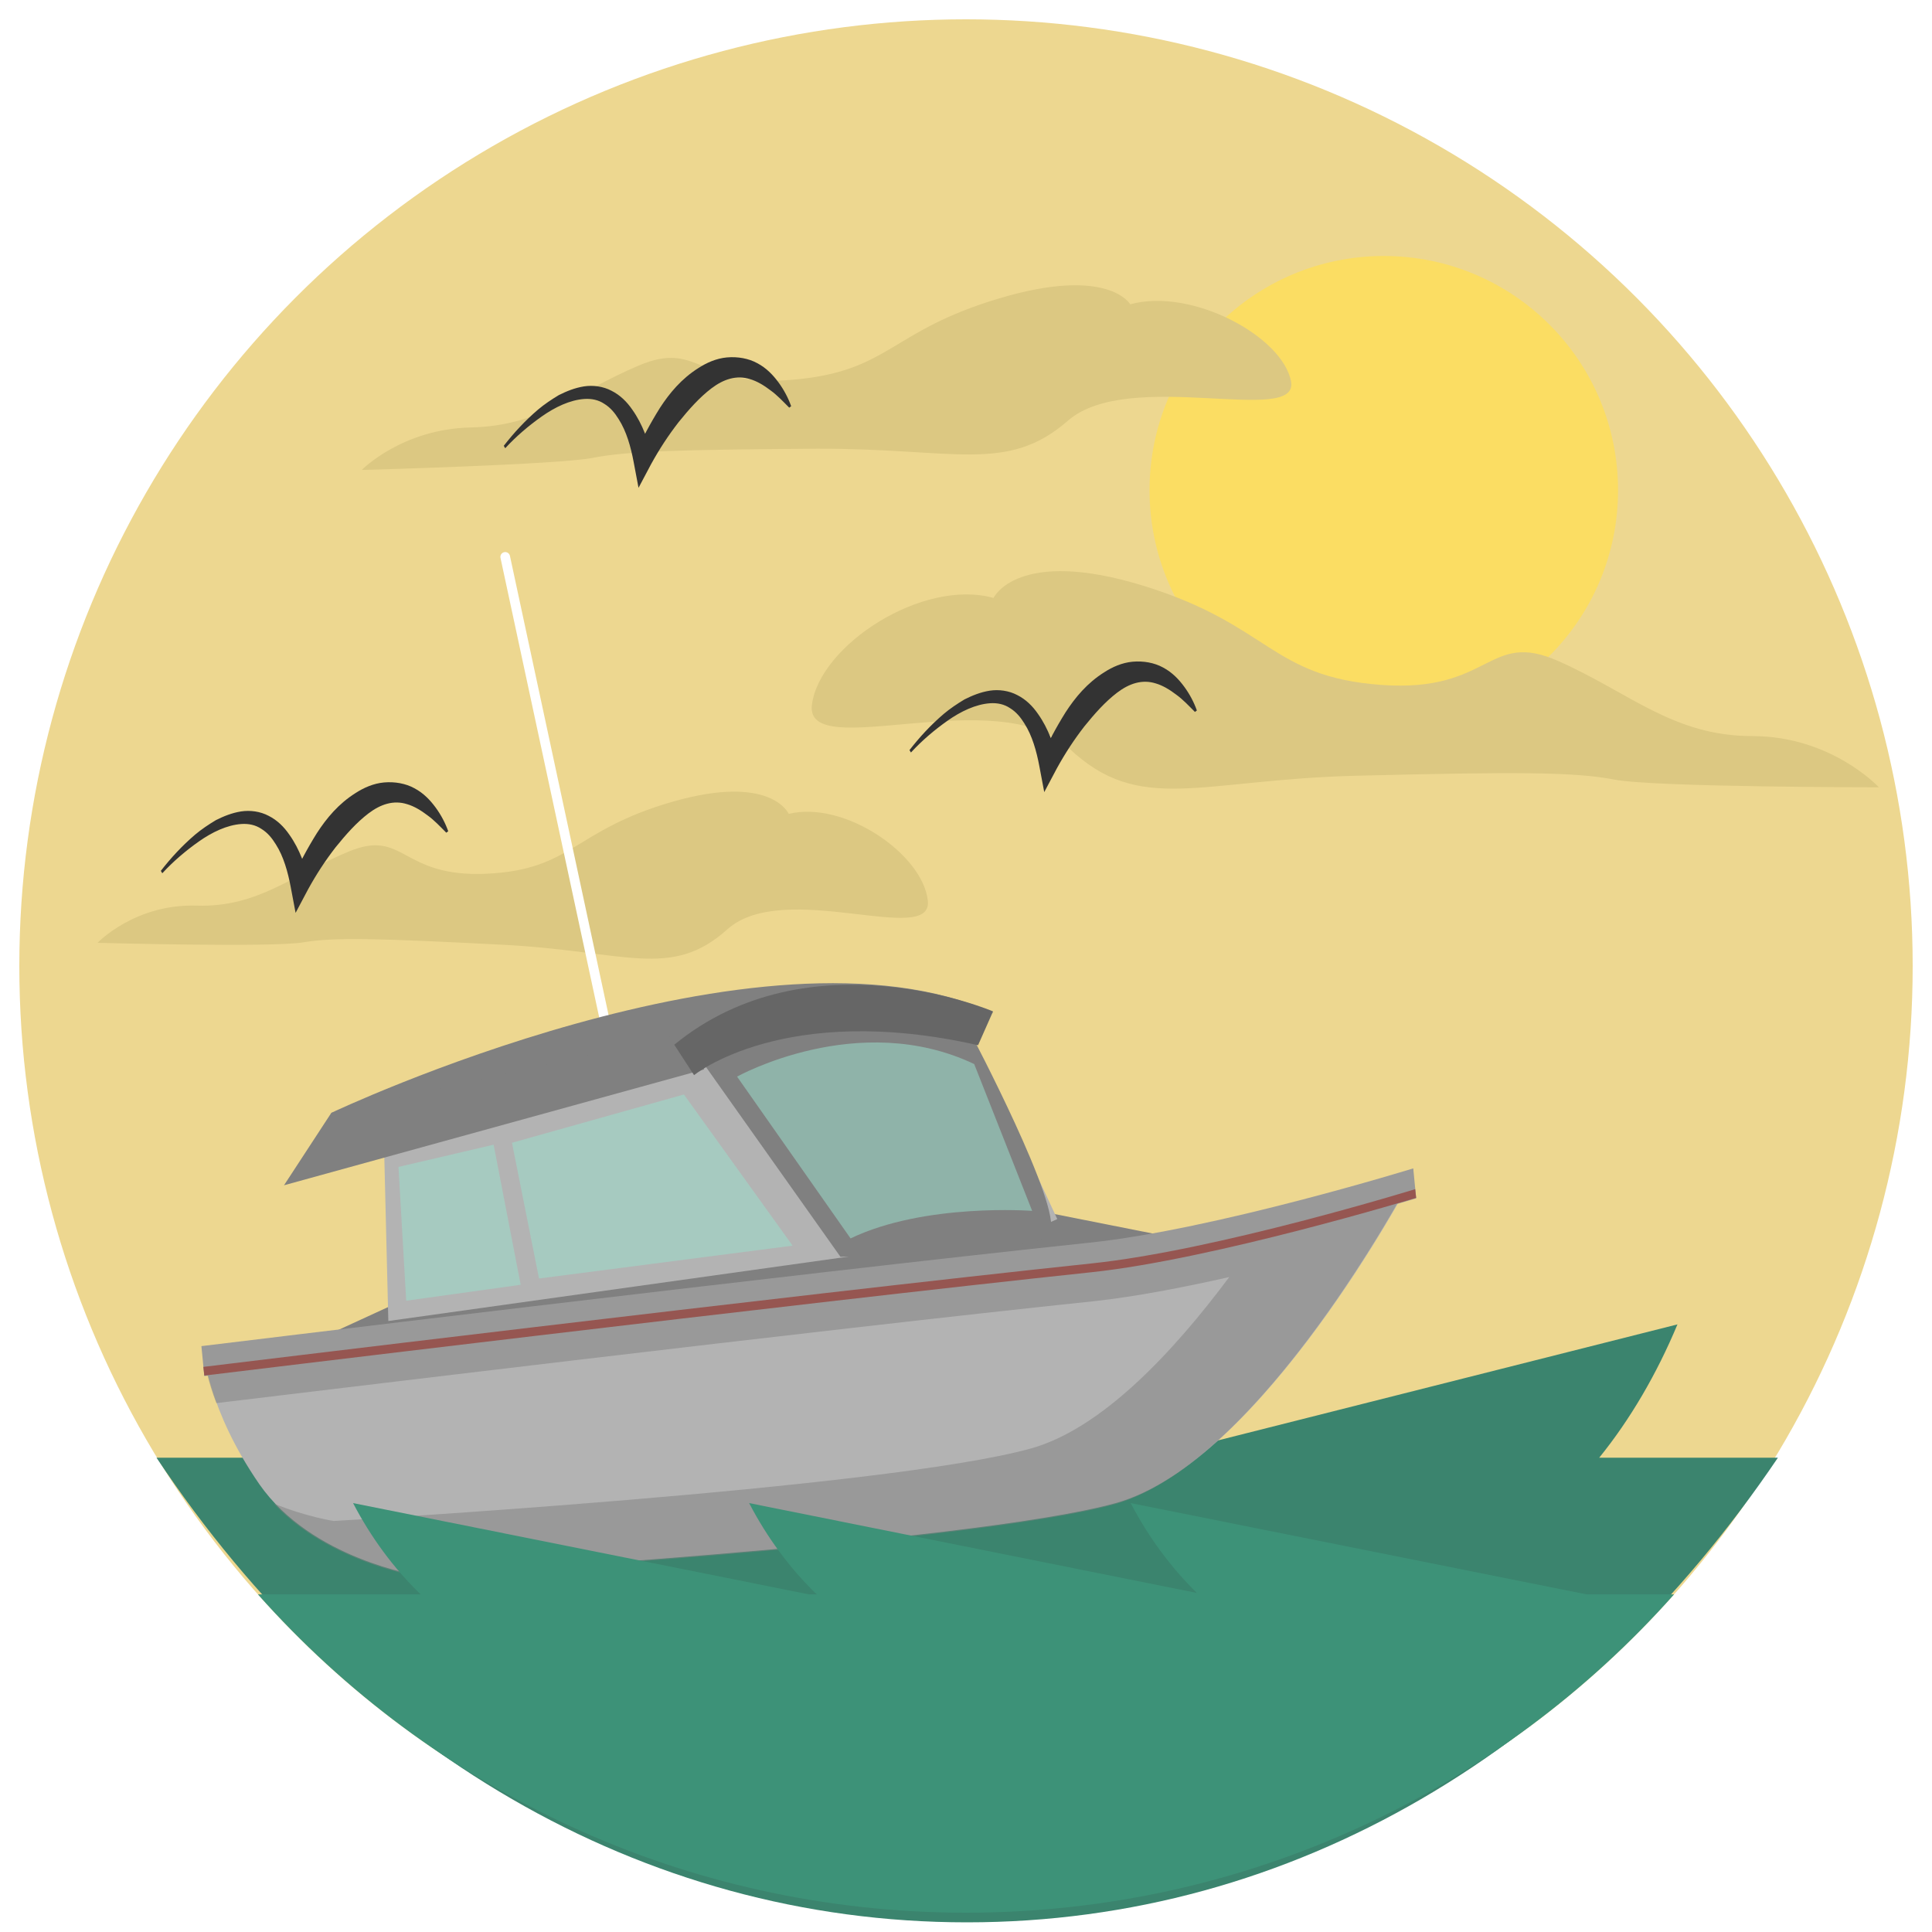 <?xml version="1.0" encoding="utf-8"?>
<!-- Generator: Adobe Illustrator 21.0.2, SVG Export Plug-In . SVG Version: 6.00 Build 0)  -->
<svg version="1.1" xmlns="http://www.w3.org/2000/svg" xmlns:xlink="http://www.w3.org/1999/xlink" x="0px" y="0px"
	 viewBox="0 0 400 400" style="enable-background:new 0 0 400 400;" xml:space="preserve">
<style type="text/css">
	.st0{fill:#EDD790;}
	.st1{fill:#3B846E;}
	.st2{fill:#DCC882;}
	.st3{fill:#9CDFCB;stroke:#FFFFFF;stroke-width:2;stroke-linecap:round;stroke-miterlimit:10;}
	.st4{fill:#808080;}
	.st5{fill:#B3B3B3;}
	.st6{opacity:0.5;fill:#808080;}
	.st7{fill:#999999;}
	.st8{fill:#965651;}
	.st9{fill:#666666;}
	.st10{opacity:0.54;fill:#9CDFCB;}
	.st11{fill:#3D9278;}
	.st12{fill:#FBDD63;}
	.st13{fill:#333333;}
</style>
<g id="lighthouse">
	<circle class="st0" cx="200" cy="200" r="196"/>
	<path class="st1" d="M51.4,301.8l109.4-27.6c-4.2,10.1-9.5,19.3-15.8,27.1l107.3-27.1c-4.3,10.3-9.8,19.7-16.2,27.6h1.9l109.3-27.6
		c-4.3,10.3-9.8,19.7-16.2,27.6l37,0C327.4,362,267.8,398,200.2,398c-67.5,0-127.8-36-167.8-96.2L51.4,301.8z"/>
	<path class="st2" d="M163.3,168.5c0,0-3.6-8.4-24.1-2.5s-20.7,14.1-38.5,14.9c-17.8,0.8-16.9-9.4-28.5-4.6s-18.7,11.6-31.5,11.2
		s-20.5,7.7-20.5,7.7s36.2,1,42.6-0.1c6.4-1.1,15.9-0.8,41.3,0.5s34.8,7.3,46.5-3.2c11.7-10.5,42.5,3.7,41.5-5.9
		C191.1,176.9,174.9,165.7,163.3,168.5z"/>
	<g id="boat">
		<g id="sailboat">
			<line class="st3" x1="104.6" y1="115.3" x2="125.2" y2="211.2"/>
			<polygon class="st4" points="63.2,278.5 84.3,268.8 213.5,250.4 247.3,257.1 			"/>
			<path class="st5" d="M42.2,279.9c0,0,108.3-11.4,158.8-16.7c50.5-5.3,90.9-18.5,90.9-18.5s-30.7,58.1-60.9,66.5
				c-30.3,8.4-144.3,15-144.3,15s-22.2-3.4-33-18.9C43,291.8,42.2,279.9,42.2,279.9z"/>
			<path class="st6" d="M285,256.4c4.3-7,6.8-11.7,6.8-11.7s-11.1,3.6-29.1,7.9c-0.9,1.4-1.8,2.8-2.8,4.2
				c-11.4,2.7-23.8,5.3-34.1,6.4c-59.6,6.3-176,20.4-182.9,21.3c0.4,1.6,1,3.7,1.9,6c14.3-1.7,125.2-15.2,181.7-21.1
				c8.3-0.9,18.3-2.8,28-5c-11.4,15.3-26.3,31.4-41.1,35.5c-30.3,8.4-144.3,15-144.3,15s-5.5-0.8-12.4-3.6
				c11.4,12.2,29.9,15.1,29.9,15.1s114-6.6,144.3-15C252.5,305.2,274.3,273.8,285,256.4L285,256.4C285,256.4,285,256.4,285,256.4z"
				/>
			<path class="st7" d="M293.2,248.1c0,0-41.7,12.7-67.2,15.4c-60.5,6.4-183.7,21.4-183.7,21.4l-0.6-6.2c0,0,122.2-14.9,183.7-21.4
				c26.1-2.7,67.2-15.4,67.2-15.4L293.2,248.1z"/>
			<path class="st8" d="M42.1,283l0.2,1.8c0,0,123.2-15,183.7-21.4c25.4-2.7,67.2-15.4,67.2-15.4l-0.2-1.8c0,0-41.1,12.7-67.2,15.4
				C164.3,268.1,42.1,283,42.1,283z"/>
		</g>
		<path class="st4" d="M68.6,230.4c0,0,89.2-42.3,137-20.7c0,0-103.6,13.4-134.9,28.1L68.6,230.4z"/>
		<path class="st5" d="M201,214c0,0-21.1-7.9-56.4,4.7l-65.1,18.2l0.9,36.6l132.9-18.6l5.6-2.5L201,214z"/>
		<path class="st4" d="M144.6,218.7l29.4,41.5c0,0,40.8,0,43.4-5.1C220,250,201,214,201,214S186.2,205.4,144.6,218.7z"/>
		<polygon class="st4" points="68.6,230.4 58.8,245.4 145.8,221.4 141.5,213.9 		"/>
		<path class="st9" d="M205.6,209.4c0,0-37.8-16.2-66,6.9l4.1,6.3c0,0,18.6-15.3,58.8-6.2L205.6,209.4z"/>
		<path class="st10" d="M152.6,222.9c0,0,25.1-14,49.1-2.6l12,30.4c0,0-22.2-1.7-37.6,5.7L152.6,222.9z"/>
		<polygon class="st10" points="82.5,241.6 84.1,269.3 107.8,266 102.2,237 		"/>
		<polygon class="st10" points="106,236.6 141.6,226.6 164.1,257.9 111.6,264.7 		"/>
	</g>
	<path class="st11" d="M328.5,330.1l-94.4-18.9c3.6,6.9,8.2,13.2,13.7,18.6l-92.7-18.6c3.7,7.1,8.4,13.5,14,18.9h-1.6l-94.4-18.9
		c3.7,7.1,8.4,13.5,14,18.9l-33.7,0C89.3,370.5,141.7,396,200,396c58.3,0,110.7-25.5,146.6-65.9L328.5,330.1z"/>
	<circle class="st12" cx="286.5" cy="101.5" r="48.5"/>
	<path class="st2" d="M205.7,123.8c0,0,4.9-10.6,31.1-2.5s26.2,18.8,49.1,20.5s22.1-11.5,36.8-4.9c14.7,6.5,23.7,15.5,40.1,15.5
		S389,163,389,163s-46.6,0-54.8-1.6s-20.5-1.6-53.2-0.8c-32.7,0.8-45,8.2-59.7-5.7c-14.7-13.9-54.8,3.3-53.2-9
		C169.7,133.6,191,119.7,205.7,123.8z"/>
	<path class="st2" d="M234,63c0,0-4.5-8-27.2-1.2s-22.5,15-42.4,16.8c-20,1.8-19.5-8.3-32.2-2.9c-12.7,5.4-20.4,12.5-34.7,12.8
		s-22.6,8.8-22.6,8.8s40.7-1.1,47.8-2.5c7.1-1.4,17.8-1.7,46.4-1.9c28.6-0.1,39.4,5.2,52-5.8s47.9,1.2,46.2-8.1
		C265.6,69.7,246.8,59.5,234,63z"/>
	<g>
		<path class="st13" d="M33.3,180.3c2.1-2.7,4.4-5.2,7.1-7.5c1.3-1.1,2.8-2.1,4.3-3c1.6-0.8,3.3-1.5,5.2-1.8c1.9-0.3,4,0,5.7,0.9
			c1.8,0.9,3.2,2.3,4.3,3.9c2.2,3.1,3.3,6.5,4.2,9.9l-3.7-0.4c1.5-3.4,3.2-6.6,5.2-9.8c2-3.1,4.5-6.1,8-8.3c1.7-1.1,3.7-2,5.9-2.2
			c2.2-0.2,4.5,0.2,6.3,1.2c1.9,1,3.3,2.5,4.4,4c1.1,1.5,2,3.2,2.6,4.9l-0.4,0.3c-1.3-1.3-2.5-2.6-3.9-3.6c-1.3-1-2.8-1.9-4.2-2.3
			c-2.8-0.9-5.5,0-8,1.9c-2.5,1.9-4.7,4.4-6.8,7c-2.1,2.7-4,5.6-5.7,8.7l-2.6,4.9l-1-5.3c-0.6-3.2-1.5-6.4-3.1-8.9
			c-0.8-1.3-1.7-2.4-3-3.2c-1.2-0.8-2.6-1.1-4.1-1c-3,0.2-6.1,1.7-8.8,3.6c-2.7,1.9-5.3,4.1-7.6,6.6L33.3,180.3z"/>
	</g>
	<g>
		<path class="st13" d="M188.3,155.3c2.1-2.7,4.4-5.2,7.1-7.5c1.3-1.1,2.8-2.1,4.3-3c1.6-0.8,3.3-1.5,5.2-1.8c1.9-0.3,4,0,5.7,0.9
			c1.8,0.9,3.2,2.3,4.3,3.9c2.2,3.1,3.3,6.5,4.2,9.9l-3.7-0.4c1.5-3.4,3.2-6.6,5.2-9.8c2-3.1,4.5-6.1,8-8.3c1.7-1.1,3.7-2,5.9-2.2
			c2.2-0.2,4.5,0.2,6.3,1.2c1.9,1,3.3,2.5,4.4,4c1.1,1.5,2,3.2,2.6,4.9l-0.4,0.3c-1.3-1.3-2.5-2.6-3.9-3.6c-1.3-1-2.8-1.9-4.2-2.3
			c-2.8-0.9-5.5,0-8,1.9c-2.5,1.9-4.7,4.4-6.8,7c-2.1,2.7-4,5.6-5.7,8.7l-2.6,4.9l-1-5.3c-0.6-3.2-1.5-6.4-3.1-8.9
			c-0.8-1.3-1.7-2.4-3-3.2c-1.2-0.8-2.6-1.1-4.1-1c-3,0.2-6.1,1.7-8.8,3.6c-2.7,1.9-5.3,4.1-7.6,6.6L188.3,155.3z"/>
	</g>
	<g>
		<path class="st13" d="M104.3,92.3c2.1-2.7,4.4-5.2,7.1-7.5c1.3-1.1,2.8-2.1,4.3-3c1.6-0.8,3.3-1.5,5.2-1.8c1.9-0.3,4,0,5.7,0.9
			c1.8,0.9,3.2,2.3,4.3,3.9c2.2,3.1,3.3,6.5,4.2,9.9l-3.7-0.4c1.5-3.4,3.2-6.6,5.2-9.8c2-3.1,4.5-6.1,8-8.3c1.7-1.1,3.7-2,5.9-2.2
			c2.2-0.2,4.5,0.2,6.3,1.2c1.9,1,3.3,2.5,4.4,4c1.1,1.5,2,3.2,2.6,4.9l-0.4,0.3c-1.3-1.3-2.5-2.6-3.9-3.6c-1.3-1-2.8-1.9-4.2-2.3
			c-2.8-0.9-5.5,0-8,1.9c-2.5,1.9-4.7,4.4-6.8,7c-2.1,2.7-4,5.6-5.7,8.7l-2.6,4.9l-1-5.3c-0.6-3.2-1.5-6.4-3.1-8.9
			c-0.8-1.3-1.7-2.4-3-3.2c-1.2-0.8-2.6-1.1-4.1-1c-3,0.2-6.1,1.7-8.8,3.6c-2.7,1.9-5.3,4.1-7.6,6.6L104.3,92.3z"/>
	</g>
</g>
<g id="Layer_1">
</g>
</svg>
